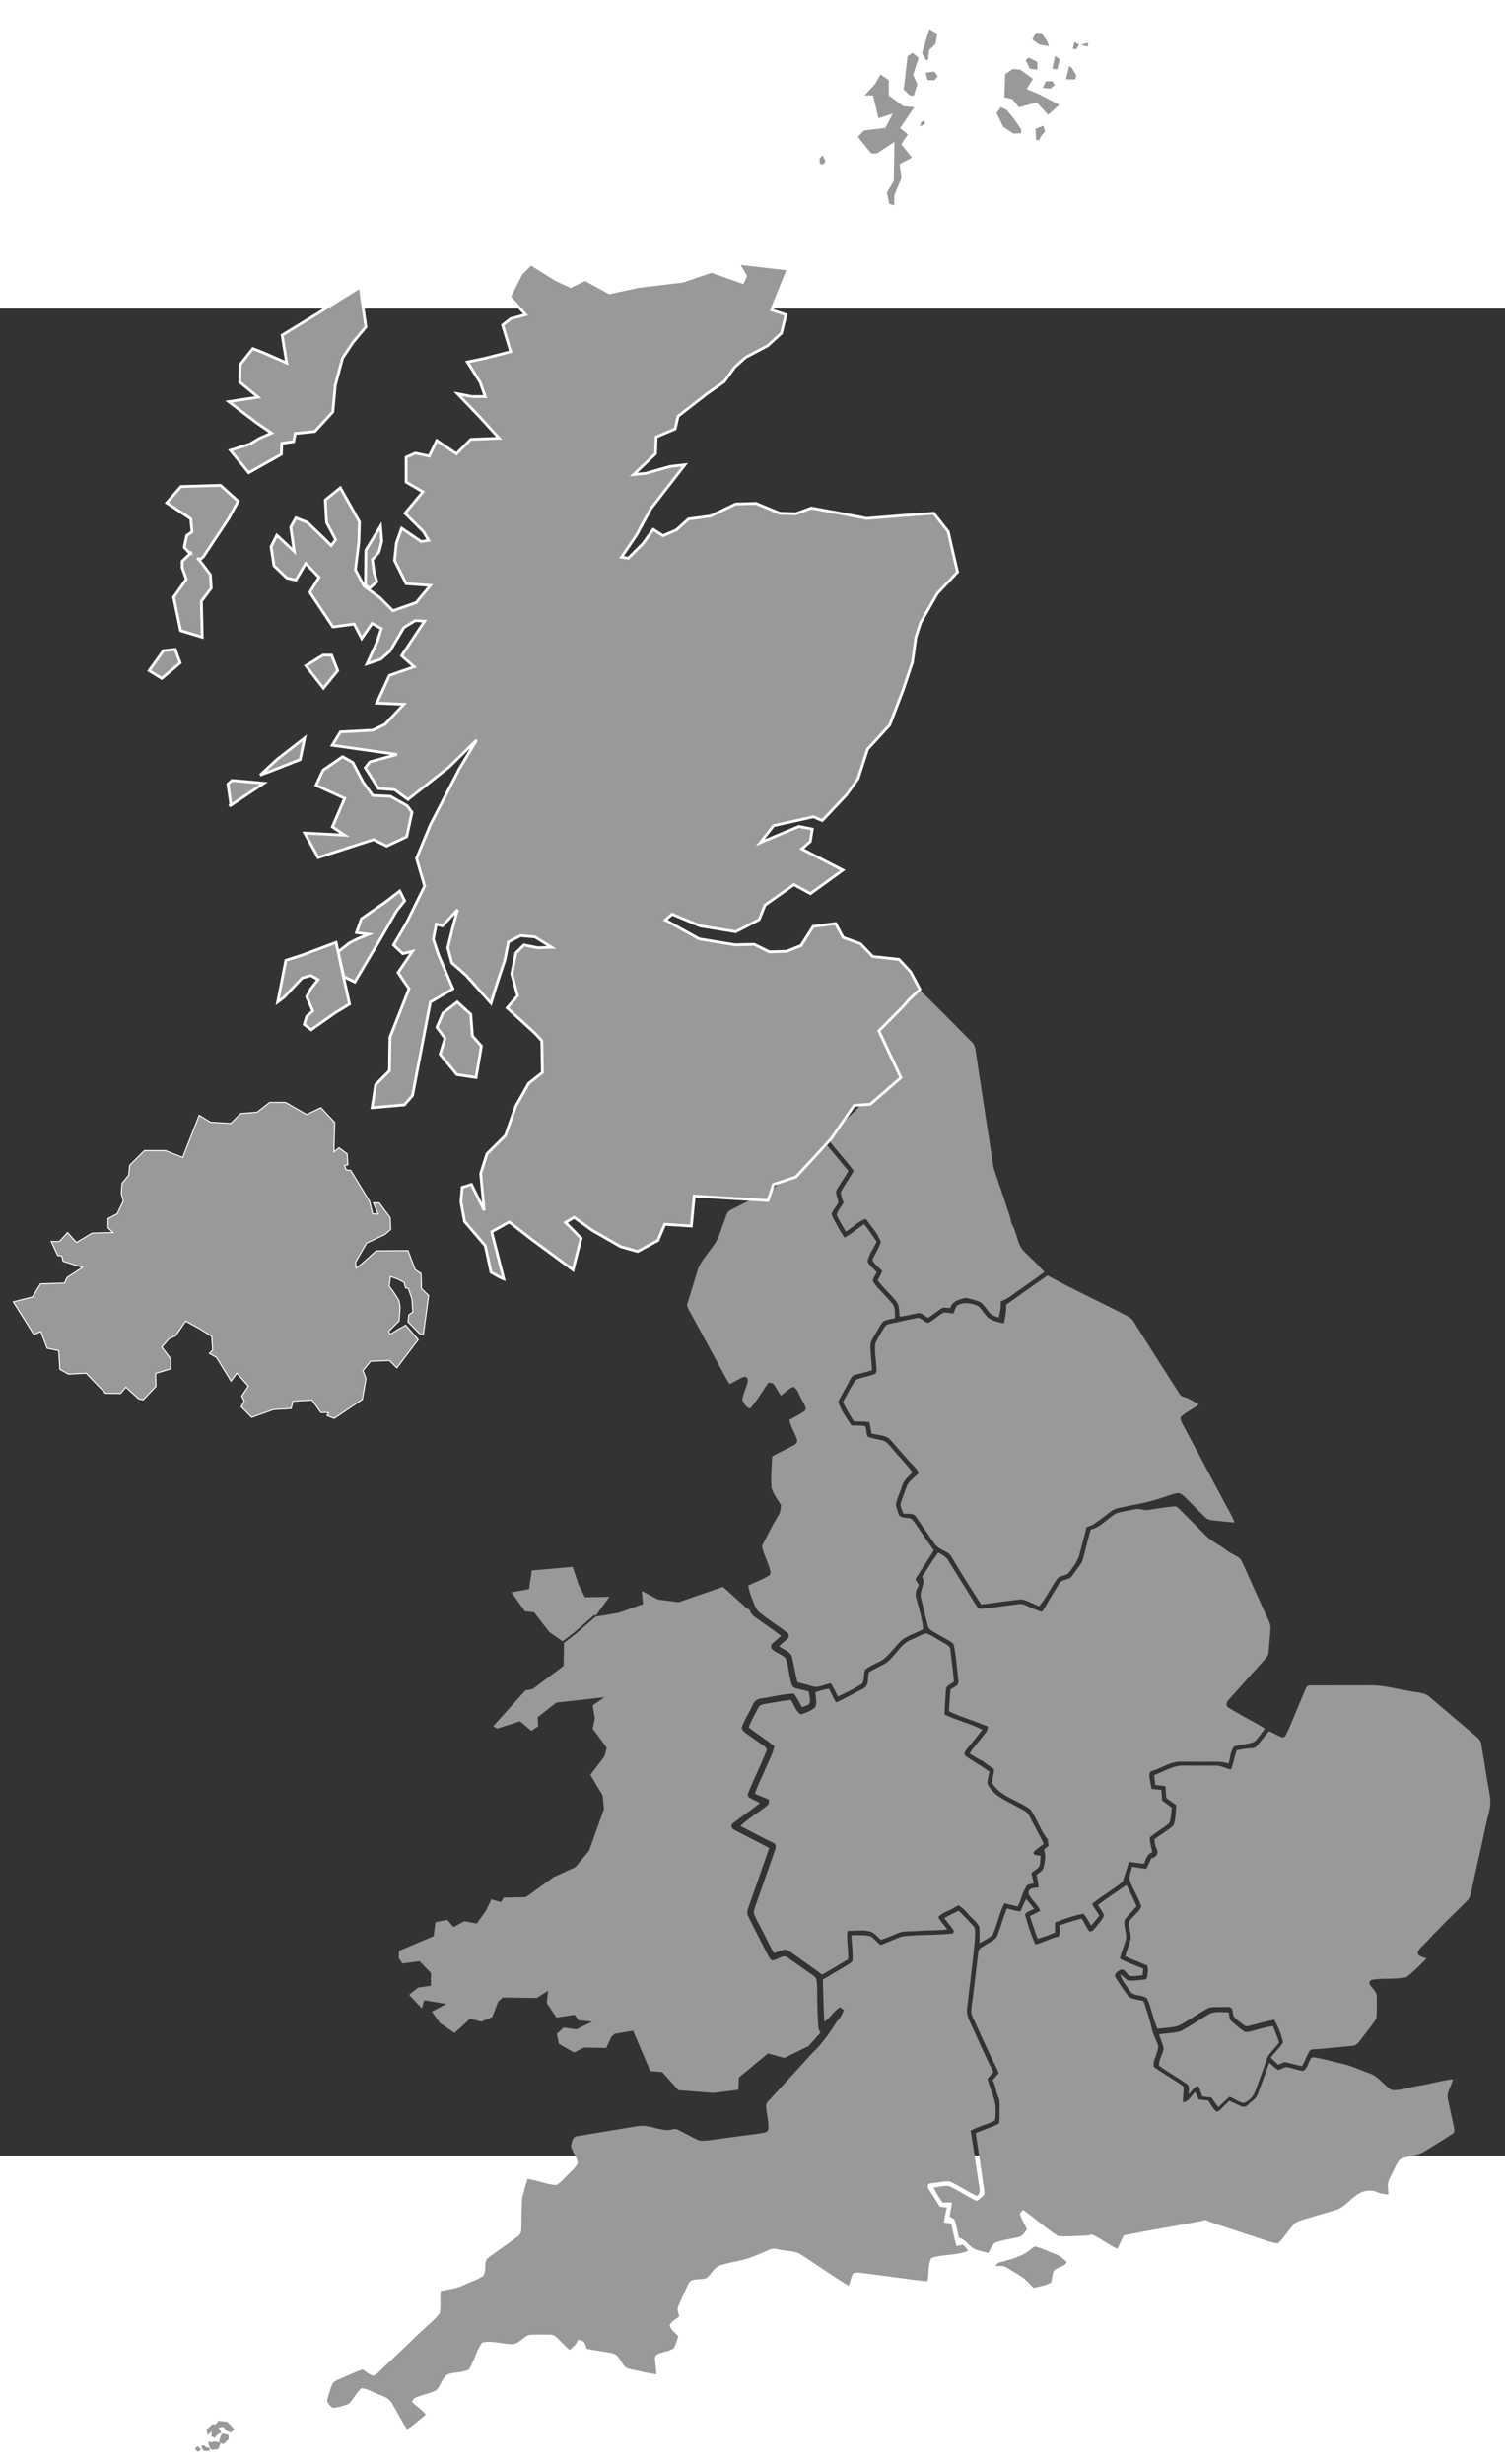 <?xml version="1.0" encoding="UTF-8" standalone="no"?>
<!-- Created with Inkscape (http://www.inkscape.org/) -->

<svg
   xmlns:dc="http://purl.org/dc/elements/1.1/"
   xmlns:cc="http://creativecommons.org/ns#"
   xmlns:rdf="http://www.w3.org/1999/02/22-rdf-syntax-ns#"
   xmlns:svg="http://www.w3.org/2000/svg"
   xmlns="http://www.w3.org/2000/svg"
   xmlns:sodipodi="http://sodipodi.sourceforge.net/DTD/sodipodi-0.dtd"
   xmlns:inkscape="http://www.inkscape.org/namespaces/inkscape"
   version="1.0"
   width="1450.92"
   height="2375"
   viewBox="0 0 903 1108"
   id="svg2"
   inkscape:version="0.48.0 r9654"
   sodipodi:docname="United_Kingdom_Map_-_Region.svg">
  <rect x="0" y="0" width="903" height="1108" fill="#333333" stroke="none"/>
  <sodipodi:namedview
     pagecolor="#ffffff"
     bordercolor="#666666"
     borderopacity="1"
     objecttolerance="10"
     gridtolerance="10"
     guidetolerance="10"
     inkscape:pageopacity="0"
     inkscape:pageshadow="2"
     inkscape:window-width="1440"
     inkscape:window-height="852"
     id="namedview120"
     showgrid="false"
     inkscape:zoom="0.29541683"
     inkscape:cx="249.88812"
     inkscape:cy="1084.5389"
     inkscape:window-x="0"
     inkscape:window-y="0"
     inkscape:window-maximized="1"
     inkscape:current-layer="svg2" />
  <defs
     id="defs4" />
  <g
     transform="matrix(0.9,0,0,0.9,85.657,56.709)"
     id="map"
     class="map"
     style="fill:#999999;fill-opacity:1">
    <g
       id="Wales"
       class="Wales"
       style="fill:#999999;fill-opacity:1">
      <path
         id=""
         transform="matrix(0.691,0,0,0.691,-95.156,-268.577)"
         d="m 552.469,1511.219 -39.438,3.5 -2.625,17.969 -17.094,3.062 13.156,18.406 8.75,0.875 14.906,19.281 12.719,8.719 11.156,-8.625 0.062,0 19.656,-17.094 0.938,1.125 13.312,-18.312 -23.656,0.438 -6.156,-12.281 -5.688,-17.062 z m 145.062,19.281 -42.969,14.875 -19.719,-2.625 -15.781,-8.312 1.344,12.688 -23.25,8.344 -22.625,3.844 -19.219,16.625 -0.031,0 0,0.062 -11.125,8.531 -0.438,22.219 -29.812,22.344 -7,1.312 -31.125,34.625 3.938,2.188 21.906,-7.031 10.969,9.219 6.562,-4.375 -0.438,-8.781 17.969,-14.031 46.469,-5.25 -11.406,7.906 2.188,12.688 -2.188,9.656 13.594,18.406 -2.188,8.312 -13.594,17.969 11.812,19.719 1.344,13.156 -14.469,40.313 -13.156,15.781 -21.031,9.625 -26.719,19.281 -21.5,0.438 -2.625,4.406 -9.188,-2.656 -5.25,10.969 -8.781,12.281 -12.281,-2.188 -10.062,5.688 -6.125,-7.031 -11.406,2.219 -1.75,13.563 -33.312,14.031 -0.438,7 3.5,5.281 16.656,-2.187 10.969,11.375 0,12.281 -12.281,1.75 -8.75,7 12.25,13.156 2.188,-7.875 21.5,3.5 -14.031,7.438 7.875,10.969 14.031,9.625 14.906,-13.594 10.938,2.656 10.531,-4.406 5.688,-14.875 4.375,-3.969 32.875,0.438 10.969,-7 -1.312,11.844 9.188,14 17.531,-2.625 3.938,5.281 13.156,1.312 -15.344,7.438 -12.25,-1.75 -6.594,6.125 2.188,9.656 14.469,8.312 9.656,-4.812 21.469,0.437 4.812,-10.531 3.062,-3.062 17.969,-3.062 16.656,39 11.406,0.875 15.75,17.531 33.75,2.625 24.094,-3.062 0.438,-11.844 28.062,-23.219 15.781,4.375 23.219,-11.375 11.719,-13.062 c -0.78,-1.192 -1.614,-2.375 -1.969,-3.75 -0.903,-10.09 -0.978,-20.198 -1.281,-30.313 -0.064,-5.754 0.322,-11.584 -0.844,-17.25 -0.234,-2.17 -2.457,-3.15 -3.938,-4.375 -7.905,-5.403 -15.562,-11.14 -23.469,-16.531 -5.246,-4.244 -10.391,3.484 -16,2.219 -1.234,-1.179 -2.149,-2.622 -2.938,-4.094 -6.395,-12.552 -12.941,-25.032 -19.125,-37.688 -2.035,-3.216 -0.687,-6.958 0.406,-10.219 6.575,-18.651 13.139,-37.289 19.625,-55.969 -10.96,-6.336 -22.57,-11.497 -33.656,-17.594 -1.092,-0.433 -1.978,-1.387 -2.406,-2.437 l -0.125,-0.063 0.062,-0.062 c -0.484,-1.319 -0.248,-2.8 1.125,-3.75 8.536,-6.701 17.59,-12.739 26.062,-19.531 -3.359,-2.116 -7.259,-3.214 -10.5,-5.5 -2.078,-1.606 -0.813,-4.173 -0.125,-6.125 5.531,-12.846 11.562,-25.493 16.844,-38.438 1.167,-2.289 -1.035,-4.036 -2.656,-5.219 -5.508,-3.952 -11.111,-7.782 -16.625,-11.719 -1.989,-1.457 -4.198,-3.126 -4.531,-5.75 2.534,-7.612 7.263,-14.225 10.438,-21.562 1.342,-3.474 4.304,-6.195 8.125,-6.5 10.554,-1.569 20.962,-4.318 31.656,-4.781 3.269,4.008 5.354,8.761 8.031,13.156 2.314,-0.863 4.686,-1.65 6.812,-2.938 1.664,-3.968 0.114,-8.304 -0.469,-12.344 -4.487,-1.135 -9.142,-1.729 -13.469,-3.406 -3.197,-1.201 -3.325,-5.148 -4.125,-7.938 -1.709,-6.863 -2.112,-14.076 -4.688,-20.688 -3.626,-3.811 -9.315,-5.047 -13.125,-8.719 -1.192,-1.486 -1.233,-4.101 0.406,-5.313 2.655,-2.66 5.738,-4.849 8.375,-7.531 -8.477,-6.525 -17.467,-12.319 -26.031,-18.719 -2.205,-1.577 -3.431,-3.888 -4.375,-6.344 l -2.812,-1.594 -22.781,-20.594 z"
         style="fill:#999999;fill-opacity:1;fill-rule:evenodd;stroke:none"
         inkscape:connector-curvature="0" />
    </g>
    <g
       id="London"
       class="London"
       style="fill:#999999;fill-opacity:1">
      <path
         style="fill:#999999;fill-opacity:1;fill-rule:nonzero;stroke:none"
         class="London"
         id="path4052"
         d="m 710.257,1074.119 c 4.101,-2.538 9.1,-1.516 13.657,-1.514 0.585,2.034 0.297,4.63 2.101,6.103 2.579,2.225 5.165,4.467 7.948,6.448 1.256,1.124 2.954,0.407 4.404,0.165 5.031,-1.22 9.953,-2.998 15.144,-3.472 1.432,3.565 2.888,7.127 4.084,10.788 -2.328,3.362 -5.467,6.086 -7.673,9.532 -2.453,7.695 -5.519,15.197 -8.205,22.822 -1.119,3.677 -4.181,6.582 -7.654,8.042 -3.461,-0.524 -6.278,-3.034 -9.553,-4.184 -2.596,2.201 -4.979,4.634 -7.445,6.976 -1.653,-2.072 -3.136,-4.267 -4.598,-6.463 -2.029,-0.255 -4.059,-0.431 -6.078,-0.669 -0.807,-2.294 -1.48,-4.65 -2.604,-6.804 -3.063,-0.175 -4.409,3.564 -6.521,5.322 -0.109,-2.308 1.149,-5.395 -1.284,-6.878 -5.986,-4.258 -12.475,-7.789 -18.396,-12.13 -0.426,-4.157 2.721,-7.812 2.967,-11.927 -0.72,-3.071 -2.124,-5.92 -3.037,-8.926 4.777,-1.018 9.794,-0.744 14.468,-2.211 6.296,-3.309 12.113,-7.47 18.276,-11.021 z"
         inkscape:connector-curvature="0" />
    </g>
    <g
       id="YorkshireAndTheHumber"
       class="YorkshireAndTheHumber"
       style="fill:#999999;fill-opacity:1">
      <path
         style="fill:#999999;fill-opacity:1;fill-rule:nonzero;stroke:none"
         d="M 1010.562 1230.156 C 997.182 1239.456 983.99 1249.011 970.656 1258.375 C 971.023 1264.447 969.631 1270.359 968.688 1276.312 C 962.414 1275.077 955.124 1273.88 951.062 1268.406 C 948.446 1265.514 946.643 1261.825 943.406 1259.562 C 937.111 1256.734 929.117 1255.379 923.094 1259.5 C 921.591 1261.77 920.834 1264.429 919.75 1266.906 C 916.607 1266.552 913.453 1265.663 910.281 1265.969 C 905.091 1268.722 901.012 1273.18 895.75 1275.812 C 891.533 1275.717 888.82 1270.046 884.281 1271.25 C 875.446 1272.952 866.682 1274.967 857.906 1276.938 C 853.864 1277.453 852.458 1281.689 850.531 1284.656 C 848.418 1288.661 845.511 1292.345 844.281 1296.75 C 843.688 1304.899 845.511 1313.013 845.594 1321.156 C 845.592 1322.904 845.26 1325.053 843.219 1325.5 C 837.506 1327.684 831.238 1328.223 825.688 1330.844 C 820.763 1337.452 817.454 1345.109 813.25 1352.188 C 816.288 1358.725 819.879 1365.027 823.969 1370.969 C 828.915 1371.074 833.853 1371.013 838.781 1371.594 C 839.5 1375.2 840.053 1378.856 840.781 1382.469 C 847.109 1384.477 855.124 1383.782 859.656 1389.406 C 867.728 1398.492 875.507 1407.859 883.969 1416.594 C 883.979 1416.583 883.99 1416.573 884 1416.562 L 886.375 1420.594 C 882.257 1425.201 876.411 1428.517 874.375 1434.625 C 872.69 1439.458 870.746 1444.205 869.219 1449.094 C 867.988 1452.822 870.318 1456.395 871.531 1459.812 C 875.688 1460.55 881.453 1458.723 883.875 1463.25 C 889.558 1471.332 895.155 1479.455 900.625 1487.688 C 903.848 1492.957 909.964 1495.121 915.062 1498.094 L 915.25 1498.219 L 918.031 1501.438 C 918.023 1501.441 918.009 1501.434 918 1501.438 C 926.866 1517.169 936.848 1532.28 946.562 1547.5 C 959.693 1546.153 972.693 1543.681 985.844 1542.625 C 991.74 1543.815 996.947 1547.225 1002.562 1549.312 C 1009.146 1541.297 1013.6 1531.89 1019.438 1523.375 C 1022.073 1518.786 1028.833 1520.602 1031.656 1516.312 C 1035.419 1511.075 1039.678 1505.878 1041.375 1499.531 C 1043.762 1490.652 1046.081 1481.761 1048.312 1472.844 L 1049.281 1472.5 L 1052.062 1471.531 L 1054.625 1470.562 L 1055.875 1469.5 C 1060.186 1466.58 1064.355 1463.478 1068.469 1460.281 C 1071.547 1457.961 1074.61 1455.231 1078.562 1454.594 C 1092.113 1451.532 1105.97 1449.685 1119.156 1445.156 C 1124.561 1443.564 1129.804 1441.313 1135.344 1440.188 C 1138.323 1439.529 1140.857 1441.769 1142.906 1443.625 C 1149.659 1450.176 1156.074 1457.09 1162.906 1463.562 C 1165.119 1465.784 1168.327 1466.204 1171.312 1466.5 C 1177.867 1467.14 1184.414 1468.04 1191 1468.406 C 1188.309 1460.929 1183.832 1454.3 1180.25 1447.25 C 1167.058 1422.331 1153.744 1397.481 1140.438 1372.625 C 1139.503 1370.638 1137.88 1367.72 1139.938 1365.906 C 1145.022 1361.594 1151.199 1358.808 1156.375 1354.594 C 1152.891 1352.411 1149.429 1350.068 1145.594 1348.562 L 1145.625 1348.469 L 1140.375 1346.781 L 1138.781 1345.594 C 1125.016 1324.211 1111.326 1302.772 1097.781 1281.25 C 1095.119 1277.251 1093.165 1272.398 1088.812 1269.906 C 1062.916 1256.288 1036.184 1244.31 1010.562 1230.156 z "
         transform="matrix(0.691,0,0,0.691,-95.156,-268.577)"
         id="path36" />
    </g>
    <g
       id="NorthEast"
       class="NorthEast"
       style="fill:#999999;fill-opacity:1;stroke:none;stroke-opacity:1">
      <path
         style="fill:#999999;fill-opacity:1;fill-rule:nonzero;stroke:none;stroke-width:1.446;stroke-opacity:1"
         d="M 884.031 951.656 C 878.431 955.807 873.5 960.733 868.125 965.156 C 860.682 972.038 852.625 978.266 845.438 985.406 C 845.193 987.794 846.587 989.956 847.438 992.094 C 852.039 1001.766 856.393 1011.534 860.969 1021.219 C 862.358 1024.806 865.175 1028.422 864.656 1032.375 C 861.22 1037.437 856.267 1041.207 851.938 1045.469 C 841.606 1055.755 830.635 1065.39 820.375 1075.75 C 812.975 1083.035 804.935 1089.654 797.906 1097.312 C 805.808 1108.437 815.538 1118.123 823.531 1129.188 C 819.859 1136.428 814.497 1142.728 811.094 1150.094 C 811.423 1153.536 812.805 1156.758 813.75 1160.062 C 811.682 1163.944 808.22 1167.334 807.188 1171.625 C 809.571 1177.302 812.944 1182.525 816.031 1187.844 C 822.681 1184.131 827.825 1177.843 835.25 1175.562 C 838.809 1180.155 842.129 1184.903 845.688 1189.5 C 845.696 1189.512 845.71 1189.52 845.719 1189.531 L 849.719 1197.312 L 849.688 1197.844 C 849.685 1197.853 849.69 1197.865 849.688 1197.875 C 847.997 1204.045 844.014 1209.389 841.625 1215.312 C 843.803 1219.586 848.075 1222.426 851.219 1226 C 849.834 1229.001 848.273 1231.942 846.75 1234.875 C 852.027 1242.013 858.781 1247.852 864.344 1254.75 C 868.006 1258.843 867.27 1264.697 868.031 1269.75 C 874.397 1269.427 880.472 1267.258 886.75 1266.406 C 890.054 1266.97 892.586 1269.561 895.5 1271.094 C 899.698 1268.191 903.687 1264.969 907.969 1262.188 C 910.577 1260.39 913.832 1261.665 916.75 1261.656 C 918.531 1254.936 925.756 1253.06 931.688 1251.75 C 936.688 1252.807 941.798 1253.92 946.375 1256.281 C 950.49 1259.495 952.671 1264.564 956.625 1267.969 C 958.753 1269.319 961.24 1269.91 963.594 1270.781 C 964.629 1265.689 966.135 1260.594 965.344 1255.344 C 969.112 1253.777 972.728 1251.863 976 1249.406 C 986.464 1241.76 997.277 1234.588 1007.625 1226.781 C 1003.119 1222.027 998.758 1217.122 993.875 1212.75 C 990.222 1209.086 985.888 1205.742 983.781 1200.875 C 980.828 1193.934 979.707 1186.259 975.688 1179.781 L 974.625 1174.25 C 974.63 1174.244 974.62 1174.225 974.625 1174.219 C 969.847 1159.908 965.115 1145.583 960.219 1131.312 L 960 1130.625 L 958.562 1126.188 L 958.531 1126.188 C 952.636 1088.469 946.845 1050.749 941.156 1013 C 940.726 1010.074 939.929 1007.036 937.594 1005.031 C 919.809 987.173 902.278 969.04 884.031 951.656 z "
         transform="matrix(0.691,0,0,0.691,-95.156,-268.577)"
         id="path20" />
    </g>
    <g
       id="NorthWest"
       class="NorthWest"
       style="fill:#999999;fill-opacity:1">
      <path
         style="fill:#999999;fill-opacity:1;fill-rule:nonzero;stroke:none"
         d="M 794.156 1100.688 C 776.649 1117.279 759.195 1133.917 741.688 1150.5 C 738.686 1152.298 734.781 1151.791 731.688 1153.562 C 722.85 1157.944 714.014 1162.319 705.219 1166.781 C 700.849 1168.687 700.395 1173.935 698.719 1177.812 C 695.361 1186.301 693.363 1195.606 687.25 1202.688 C 681.875 1210.641 674.715 1217.834 672.344 1227.406 C 669.356 1237.389 666.154 1247.324 663.188 1257.312 C 662.202 1259.631 663.875 1261.747 664.781 1263.781 C 674.373 1281.232 683.839 1298.768 693.375 1316.25 C 696.905 1322.482 699.904 1329.027 703.938 1334.969 C 708.75 1332.736 713.117 1329.586 718.125 1327.781 C 720.239 1328.039 721.379 1329.226 721.562 1331.344 C 720.511 1337.88 716.808 1343.759 716.156 1350.375 C 717.777 1353.399 720.119 1358.577 724 1358.219 C 730.599 1350.526 735.559 1341.58 741.531 1333.406 C 742.996 1333.636 744.444 1333.946 745.875 1334.375 C 748.886 1337.928 750.507 1342.439 753.5 1346.031 C 757.444 1343.015 761.052 1338.949 765.938 1337.562 L 769.312 1341.344 C 771.366 1346.242 774.124 1350.789 776.438 1355.562 C 777.242 1357.223 777.962 1359.806 776 1361 C 771.456 1364.257 766.334 1366.602 761.562 1369.5 C 762.825 1376.14 766.839 1381.803 768.844 1388.188 C 769.967 1390.957 767.362 1393.121 765.188 1394.25 C 758.481 1397.789 751.576 1400.983 744.938 1404.656 C 744.405 1414.547 743.748 1424.472 744.188 1434.375 C 745.719 1440.796 750.181 1445.972 753.375 1451.656 L 753.438 1452.562 L 753 1456 L 752.312 1458.781 L 751.969 1459.812 C 751.972 1459.823 751.966 1459.834 751.969 1459.844 C 745.767 1469.987 740.348 1480.608 735.094 1491.25 C 736.813 1500.084 741.898 1507.998 743.469 1516.875 C 743.297 1517.423 742.953 1518.514 742.781 1519.062 C 736.26 1523.315 728.78 1525.862 721.812 1529.281 C 723.16 1536.707 726.178 1543.676 729.031 1550.625 L 729.031 1550.656 L 731.906 1554.562 L 732.062 1554.562 C 732.068 1554.557 732.088 1554.568 732.094 1554.562 C 740.657 1561.998 750.628 1567.622 759.406 1574.781 C 761.423 1575.891 761.584 1578.84 759.875 1580.312 C 757.303 1583.022 754.259 1585.209 751.5 1587.719 C 755.863 1591.454 763.345 1592.824 764.375 1599.344 C 765.993 1607.082 767.403 1614.865 769.375 1622.531 C 773.7 1623.741 778.125 1624.639 782.406 1626.031 C 788.798 1628.863 795.197 1624.508 801.531 1623.531 C 804.143 1627.607 806.306 1631.925 808.219 1636.375 C 816.218 1632.675 824.204 1628.729 831.656 1624.031 C 834.222 1620.127 832.743 1614.676 834.75 1610.438 C 840.289 1605.722 847.684 1603.878 853.469 1599.5 C 859.582 1593.999 864.442 1587.259 870.312 1581.531 C 876.629 1577.358 883.868 1574.81 890.656 1571.5 C 889.614 1560.62 886.208 1550.113 883.438 1539.562 L 883.438 1536.219 L 884.156 1533.156 C 885.131 1531.839 885.696 1530.216 886.469 1528.781 C 885.331 1526.928 884.189 1525.108 883.094 1523.25 C 888.807 1513.816 895.205 1504.81 900.812 1495.312 C 894.763 1486.64 888.861 1477.9 882.875 1469.188 C 881.219 1467 879.517 1464.028 876.375 1464.125 C 875.893 1464.032 875.454 1464.02 875.031 1464.031 L 874.281 1463.969 L 872.562 1463.781 L 870.906 1463.438 L 869.188 1462.875 L 868.25 1462.281 L 867.438 1461.438 L 866.906 1460.188 L 866.5 1458.938 L 866.469 1458.906 C 865.735 1456.337 864.583 1453.749 864.281 1451.188 C 865.445 1444.778 868.611 1438.93 870.5 1432.719 C 871.993 1427.315 876.734 1423.974 880.312 1420 C 874.354 1411.956 867.209 1404.87 860.812 1397.188 C 858.646 1394.733 856.643 1392.03 853.906 1390.188 C 848.688 1387.912 842.77 1387.976 837.5 1385.875 C 835.233 1383.033 836.478 1378.609 834.594 1375.438 C 830.228 1374.716 825.804 1375.003 821.406 1374.844 C 816.735 1367.605 811.378 1360.337 808.75 1352.125 C 811.741 1345.057 816.274 1338.766 819.469 1331.781 L 820.594 1329.875 L 822.25 1327.438 L 823.531 1326.312 C 829.481 1324.85 835.453 1323.412 841.312 1321.625 C 840.991 1313.279 839.699 1304.978 839.781 1296.625 C 840.581 1292.054 843.722 1288.357 845.812 1284.312 C 848.037 1280.882 849.49 1276.744 852.75 1274.125 C 856.144 1272.613 859.888 1272.14 863.5 1271.375 C 863.199 1267.082 863.906 1262.387 861.719 1258.5 C 855.857 1250.51 847.707 1244.386 842.281 1236.062 C 841.561 1232.859 844.737 1229.979 845.844 1227.031 C 842.928 1223.575 838.853 1220.888 836.938 1216.75 C 838.229 1209.802 842.899 1203.986 845.75 1197.594 C 841.797 1191.917 838.077 1186.068 833.719 1180.688 C 827.164 1184.688 821.591 1190.184 814.688 1193.625 C 810.886 1188.216 807.921 1182.278 804.688 1176.531 C 803.745 1174.609 802.491 1172.72 802.375 1170.531 C 803.894 1166.6 807.043 1163.585 808.75 1159.75 C 808.732 1155.453 805.028 1151.037 807.594 1146.938 C 811.029 1140.987 815.102 1135.414 818.5 1129.438 C 810.426 1119.819 802.767 1109.833 794.156 1100.688 z "
         transform="matrix(0.691,0,0,0.691,-95.156,-268.577)"
         id="path24" />
    </g>
    <g
       id="SouthWest"
       class="SouthWest"
       style="fill:#999999;fill-opacity:1">
      <path
         style="fill:#999999;fill-opacity:1;fill-rule:evenodd;stroke:none"
         d="M 924.969 1842.938 C 920.211 1845.115 915.453 1847.326 910.969 1850.031 C 913.94 1854.156 917.476 1857.858 920.219 1862.156 C 920.002 1862.816 919.591 1864.153 919.375 1864.812 C 903.4 1866.686 887.132 1865.723 871.125 1867.562 C 863.602 1869.69 856.709 1873.589 849.25 1875.938 C 846.143 1873.197 843.475 1869.914 840.031 1867.594 C 833.969 1865.929 827.61 1866.554 821.406 1866.531 C 821.53 1874.822 823.108 1883.109 822.406 1891.406 C 820.824 1893.468 818.425 1894.645 816.281 1896.031 C 808.725 1900.405 801.184 1904.806 793.781 1909.438 C 794.397 1922.966 794.367 1936.547 795.281 1950.062 C 801.107 1946.2 804.376 1939.584 810.438 1936 C 811.3 1936.619 813.044 1937.85 813.906 1938.469 C 812.662 1944.827 807.299 1949.106 804.219 1954.562 C 799.714 1962.046 794.21 1968.797 788.531 1975.406 L 787.719 1976 L 781.562 1982.438 L 778.906 1985.406 L 777.562 1986.844 L 777.562 1986.938 C 765.587 1999.947 753.631 2012.994 741.719 2026.062 C 740.544 2027.458 738.876 2028.857 739.125 2030.906 C 739.228 2038.533 741.9 2046.004 741.281 2053.656 C 740.527 2056.753 736.837 2057.044 734.25 2057.531 C 717.591 2059.676 700.958 2062.04 684.312 2064.281 C 680.391 2064.645 676.172 2065.41 672.469 2063.656 C 666.094 2060.639 660.046 2056.944 653.625 2054.031 C 651.562 2052.757 649.194 2053.815 647.031 2054.125 C 642.095 2055.291 637.217 2053.418 632.375 2052.625 L 628.812 2051.562 L 625.812 2051.031 L 625.781 2051.062 C 619.785 2049.354 613.552 2051.007 607.562 2051.906 C 590.743 2054.839 573.839 2057.324 557.031 2060.312 C 552.494 2060.571 551.647 2065.949 550.875 2069.5 C 551.759 2075.414 556.519 2079.991 557.438 2085.938 C 555.579 2091.048 550.788 2094.251 547.25 2098.156 C 543.706 2101.301 540.94 2105.675 536.438 2107.5 C 527.044 2106.903 518.276 2102.798 508.969 2101.594 C 507.42 2106.055 506.156 2110.593 505.156 2115.219 L 505 2115.344 L 503.688 2120.156 L 503.688 2120.188 C 503.122 2129.857 503.068 2139.56 503 2149.25 C 503.05 2151.932 502.374 2154.836 500.094 2156.531 C 490.157 2164.259 479.493 2171.06 469.625 2178.875 C 466.622 2183.742 469.997 2191.246 465.594 2195.562 C 459.754 2199.17 453.087 2201.198 446.906 2204.156 C 440.084 2207.438 432.524 2208.235 425.188 2209.688 C 424.196 2216.794 425.682 2224.148 424.188 2231.156 C 417.793 2239.336 409.267 2245.531 401.938 2252.844 C 389.692 2265.088 376.8 2276.658 364.438 2288.781 C 363.171 2289.914 361.698 2290.86 360.062 2291.406 C 356.158 2290.324 353.115 2287.431 349.781 2285.281 C 342.198 2287.963 334.968 2291.542 327.531 2294.594 C 324.885 2295.871 321.579 2296.908 320.406 2299.906 C 318.678 2304.337 317.217 2308.921 316 2313.531 C 314.641 2317.332 318.332 2320.217 320.844 2322.438 C 326.128 2322.154 331.399 2320.603 336.25 2318.531 C 341.325 2314.348 343.429 2307.474 348.719 2303.531 C 353.45 2303.645 357.568 2306.384 361.906 2307.969 C 367.549 2310.677 374.75 2311.929 378.062 2317.844 C 383.019 2326.258 387.471 2334.979 392.688 2343.25 C 399.098 2338.958 404.824 2333.746 410.781 2328.875 C 406.956 2324.073 401.555 2320.941 397.344 2316.531 C 397.845 2315.756 398.843 2314.181 399.344 2313.406 C 405.865 2309.861 413.493 2308.98 420.188 2305.812 C 425.477 2301.77 425.975 2293.669 431.781 2290.094 C 438.428 2287.653 446.079 2288.677 452.406 2285.344 C 457.514 2277.147 459.468 2267.208 465.125 2259.375 C 474.122 2257.252 483.537 2260.663 492.688 2260.844 C 500.223 2262.025 504.18 2253.608 510.875 2251.969 C 515.976 2251.472 521.1 2251.829 526.219 2251.719 C 529.568 2251.838 533.451 2251.233 536.156 2253.719 C 540.816 2257.821 544.92 2262.513 549.594 2266.625 C 551.173 2265.212 552.774 2263.81 554.125 2262.188 L 555.156 2261.531 L 557.719 2256.844 L 559.406 2256.812 C 560.786 2257.417 562.146 2258.044 563.438 2258.844 C 564.677 2260.878 565.231 2263.231 566.062 2265.469 C 574.208 2267.07 582.482 2268.104 590.625 2269.719 C 599.093 2271.233 599.124 2283.602 607.656 2284.938 C 616.13 2286.837 624.59 2288.804 633.188 2290.094 C 633.093 2285.168 632.326 2280.318 631.875 2275.438 C 631.674 2273.736 632.308 2271.702 633.906 2270.906 C 638.938 2268.254 645.012 2268.155 649.844 2265.094 C 651.985 2261.515 653.023 2257.4 654.375 2253.5 C 651.599 2250.097 647.552 2247.389 646.062 2243.156 C 647.254 2238.848 652.245 2237.088 655.281 2234.156 C 654.643 2231.018 652.827 2227.712 654.312 2224.562 C 656.681 2218.55 659.787 2212.857 662.219 2206.875 C 663.466 2204.279 664.346 2201.151 666.906 2199.531 C 671.505 2197.704 676.649 2198.754 681.344 2197.375 C 686.517 2193.526 689.063 2186.254 695.719 2184.531 C 701.855 2182.72 708.202 2181.644 714.406 2180.094 C 724.494 2178.113 733.665 2173.349 743.125 2169.531 C 743.124 2169.521 743.126 2169.51 743.125 2169.5 L 743.562 2169.375 L 746.188 2168.969 L 748.938 2169.031 L 749.562 2169.156 C 749.587 2169.173 749.6 2169.203 749.625 2169.219 C 756.853 2171.486 764.998 2170.207 771.781 2173.969 C 787.574 2184.004 802.743 2195.027 818.812 2204.625 C 820.11 2200.769 821.005 2196.747 822.812 2193.094 C 824.914 2191.564 827.605 2191.938 830.031 2192.125 C 851.644 2194.567 873.144 2198.158 894.781 2200.312 C 896.507 2192.931 894.894 2184.639 898.531 2177.844 C 909.943 2173.921 922.77 2175.739 933.969 2170.906 C 932.509 2168.851 931.167 2166.624 929.062 2165.188 C 926.936 2165.392 924.868 2165.951 922.781 2166.344 C 920.652 2159.223 919.417 2151.874 917.719 2144.656 C 915.375 2144.328 913.044 2144.013 910.719 2143.688 C 911.152 2138.784 912.337 2134.009 913.5 2129.25 C 911.2 2128.955 908.905 2128.632 906.625 2128.312 C 903.016 2122.689 899.656 2116.918 895.844 2111.438 C 895.836 2111.442 895.82 2111.433 895.812 2111.438 L 895.344 2110.156 L 895.094 2108.469 L 895.344 2107.188 L 896.094 2106.375 L 896.281 2106.25 L 896.312 2106.25 C 899.425 2105.34 902.908 2105.452 906.062 2104.812 C 910.016 2104.46 914.337 2102.732 918.094 2104.844 C 926.31 2108.996 934.035 2114.064 942.344 2118.062 C 946.929 2115.133 944.697 2109.745 944.156 2105.438 C 941.681 2088.595 939.159 2071.776 936.469 2054.969 C 943.873 2051.056 952.154 2049.191 959.594 2045.375 C 960.858 2042.375 960.406 2038.998 960.531 2035.844 C 961.015 2024.95 955.134 2015.332 952.719 2005 C 954.578 2002.82 956.501 2000.664 958.406 1998.531 C 949.729 1981.867 942.551 1964.505 934.594 1947.5 L 933.562 1944.625 L 933 1941.594 L 932.781 1939.125 C 935.333 1915.998 938.581 1892.925 940.625 1869.75 C 940.36 1865.428 942.038 1860.028 938.312 1856.781 C 933.91 1852.12 929.531 1847.435 924.969 1842.938 z M 211 2334.875 L 207.688 2338.469 L 208.438 2339.156 L 205.438 2337.875 L 199.125 2343.281 L 200.312 2348.688 L 204.094 2344.938 L 203.938 2350.062 L 207.25 2351.25 L 209.344 2348.406 L 213.719 2346.281 L 210.031 2340.625 L 211.156 2341.625 L 215.062 2340.594 L 219.406 2345.094 L 222.719 2346.156 L 226.031 2343 L 219.281 2335.906 L 211 2334.875 z M 214.312 2347.062 L 211.438 2353.5 L 212.062 2356.031 L 211.75 2355.625 L 206.781 2354.719 L 204.219 2355.625 L 201.375 2354.875 L 201.062 2357.438 L 203.625 2362.844 L 210.531 2362.25 L 212.656 2356.812 L 212.094 2356.062 L 215.5 2357.438 L 220.625 2352.625 L 220.469 2348.562 L 214.312 2347.062 z M 196.406 2358.312 L 194 2359.844 L 196.562 2363.906 L 201.969 2363.906 L 202.438 2361.188 L 199.281 2360.594 L 196.406 2358.312 z M 190.406 2359.219 L 188.125 2361.781 L 189.938 2364.344 L 191.281 2364.656 L 194 2362.531 L 190.406 2359.219 z "
         transform="matrix(0.691,0,0,0.691,-95.156,-268.577)"
         id="path2662" />
    </g>
    <g
       id="WestMidlands"
       class="WestMidlands"
       style="fill:#999999;fill-opacity:1">
      <path
         style="fill:#999999;fill-opacity:1;fill-rule:nonzero;stroke:none"
         d="M 893.188 1575.312 C 888.62 1576.811 884.449 1579.295 880 1581.094 C 868.214 1585.264 863.683 1598.5 853.469 1604.844 C 848.425 1607.557 843.213 1609.978 838.25 1612.844 C 837.769 1616.064 837.265 1619.296 837.188 1622.562 L 836.656 1624.219 L 835.5 1626.5 L 833.438 1628.438 L 832.5 1628.938 L 832 1629.188 C 823.431 1633.25 815.375 1638.334 806.625 1642.031 C 804.048 1637.781 801.927 1633.311 799.844 1628.812 C 795.392 1629.478 791.021 1630.632 786.781 1632.125 C 786.768 1636.898 788.448 1642.068 786.562 1646.594 C 782.631 1650.116 777.415 1652.223 772.344 1653.531 C 767.628 1650.162 766.049 1644.156 762.875 1639.531 C 755.083 1640.504 747.369 1641.919 739.625 1643.188 C 736.618 1643.783 732.769 1644.088 731.438 1647.375 C 728.31 1653.541 724.675 1659.505 722.312 1666.031 C 730.26 1672.541 739.183 1677.734 747.031 1684.375 C 745.442 1691.949 741.472 1698.681 738.562 1705.781 C 735.205 1713.866 731.078 1721.643 728.312 1729.969 C 732.822 1732.065 737.492 1733.699 742 1735.812 C 741.525 1737.563 742.068 1739.971 740.438 1741.219 C 731.944 1748.14 722.247 1753.571 714.344 1761.219 C 725.267 1766.997 736.209 1772.757 747.375 1778.062 L 747.75 1778.688 L 748.406 1780.781 L 748.188 1782.906 L 747.25 1785.312 L 747.25 1785.562 C 747.166 1785.787 747.099 1786.014 747.031 1786.25 C 741.299 1802.813 735.509 1819.363 729.625 1835.875 C 728.644 1838.882 727.328 1841.847 727.219 1845.062 C 728.65 1849.726 731.321 1853.903 733.5 1858.25 C 738.074 1866.705 741.917 1875.555 746.75 1883.875 C 750.462 1882.667 754.018 1880.789 757.938 1880.344 C 761.197 1881.311 763.849 1883.579 766.625 1885.469 C 775.369 1891.939 784.425 1897.996 793.125 1904.531 C 801.593 1899.822 809.879 1894.786 818.156 1889.75 C 818.715 1880.621 816.673 1871.546 817.469 1862.438 C 822.916 1862.014 828.383 1862.112 833.844 1861.906 L 835.062 1862.156 L 837.938 1862.594 L 840.969 1863.5 L 842.688 1864.406 C 845.169 1866.452 847.49 1868.738 849.781 1871 C 855.428 1869.295 860.745 1866.727 866.219 1864.562 C 871.908 1862.078 878.237 1863.084 884.25 1862.5 C 894.11 1861.65 904.037 1862.104 913.875 1860.938 C 911.008 1856.964 907.454 1853.462 905.188 1849.094 C 908.966 1844.49 915.353 1843.205 920.281 1840.094 C 920.269 1840.086 920.262 1840.071 920.25 1840.062 L 924.781 1837.594 L 924.875 1837.625 C 928.208 1839.958 931.278 1842.605 933.875 1845.875 C 937.349 1850.171 942.282 1853.384 944.75 1858.438 C 945.395 1863.657 944.863 1868.934 944.969 1874.188 C 949.294 1871.653 954.083 1869.629 957.656 1866.031 C 962.399 1856.316 963.859 1845.195 969.094 1835.688 C 973.346 1836.637 977.544 1837.859 981.781 1838.906 C 985.136 1832.79 986.157 1825.685 989.938 1819.781 C 991.205 1816.92 994.815 1817.319 997.344 1816.406 C 996.493 1813.107 995.702 1809.762 995.031 1806.438 C 997.519 1804.389 1000.541 1802.901 1002.531 1800.312 C 1003.735 1796.976 1003.657 1793.359 1003.938 1789.875 C 1001.501 1789.056 996.269 1790.19 997.312 1786.156 C 1000.14 1783.096 1003.858 1781.06 1006.969 1778.312 C 1002.569 1769.329 997.668 1760.595 993.188 1751.656 C 991.141 1746.797 985.676 1745.306 981.562 1742.75 C 970.893 1736.747 957.949 1732.028 952.5 1720.156 C 952.659 1716.287 953.839 1712.544 954.625 1708.781 C 952.522 1707.296 950.394 1705.833 948.25 1704.438 C 948.246 1704.446 948.254 1704.46 948.25 1704.469 L 947.25 1703.625 L 944.188 1701.938 L 943.562 1701.562 C 943.544 1701.549 943.519 1701.544 943.5 1701.531 L 943.312 1701.406 C 939.125 1698.515 934.568 1696.142 930.688 1692.844 C 929.842 1690.163 932.103 1688.019 933.5 1686.031 C 938.335 1680.213 943.137 1674.35 947.656 1668.281 C 936.029 1662.289 923.099 1659.362 911.312 1653.719 C 911.328 1645.872 912.229 1638.051 912.531 1630.219 C 912.415 1625.77 917.366 1624.376 920.312 1622.188 C 919.627 1612.1 917.975 1602.121 917.031 1592.062 C 917.101 1586.974 911.581 1585.517 908.125 1583.156 C 903.123 1580.594 898.616 1576.891 893.188 1575.312 z "
         transform="matrix(0.691,0,0,0.691,-95.156,-268.577)"
         id="path80" />
    </g>
    <g
       id="SouthEast"
       class="SouthEast"
       style="fill:#999999;fill-opacity:1">
      <path
         style="fill:#999999;fill-opacity:1;fill-rule:nonzero;stroke:none"
         d="M 1086.781 1818.094 C 1077.516 1824.42 1068.2 1830.681 1059.219 1837.406 C 1061.138 1840.826 1064.41 1843.82 1064.969 1847.812 C 1063.328 1851.97 1059.937 1855.134 1057.312 1858.688 C 1055.531 1860.519 1053.687 1863.934 1050.656 1862.531 C 1047.969 1858.673 1046.046 1854.385 1043.625 1850.375 C 1036.387 1852.418 1029.117 1854.453 1022.062 1857.062 C 1022.198 1858.903 1022.355 1860.761 1022.531 1862.625 C 1022.552 1862.628 1022.573 1862.622 1022.594 1862.625 L 1022.344 1865.094 L 1021.375 1867.656 L 1021.219 1867.781 C 1013.543 1869.35 1006.556 1873.737 998.844 1875.375 C 994.7 1866.105 991.534 1856.344 988.938 1846.562 C 990.6 1843.348 994.73 1842.864 997.625 1841.156 C 995.261 1837.795 992.638 1834.621 989.844 1831.625 C 988.008 1835.563 986.289 1839.58 984.469 1843.531 C 980.013 1843.145 975.697 1841.924 971.438 1840.656 C 968.077 1848.838 965.736 1857.4 962.656 1865.688 C 961.153 1871.241 954.979 1872.895 950.75 1875.875 C 948.19 1877.773 944.043 1878.968 943.844 1882.719 C 941.613 1899.823 939.911 1917 937.562 1934.094 C 937.28 1937.554 936.366 1941.285 938.031 1944.562 C 942.896 1955.135 947.53 1965.843 952.562 1976.344 L 952.594 1976.344 L 952.688 1976.625 L 955.594 1982.75 L 955.625 1982.781 C 958.046 1988.483 961.437 1993.731 963.531 1999.594 C 961.552 2001.84 959.528 2004.047 957.562 2006.312 C 960.906 2011.87 960.752 2018.676 963.844 2024.312 L 964.125 2026.125 L 964.469 2029.375 L 964.375 2031.688 L 964.406 2031.781 C 964.063 2037.253 964.856 2042.812 963.719 2048.188 C 956.581 2051.967 948.7 2054.119 941.344 2057.438 C 943.561 2073.238 946.223 2088.972 948.406 2104.781 C 948.853 2108.672 950.023 2112.549 949.625 2116.5 C 947.873 2119.334 944.798 2120.914 942.188 2122.844 C 933.086 2118.623 924.85 2112.807 915.781 2108.562 C 910.759 2107.654 905.692 2109.547 900.688 2110 C 903.156 2114.994 906.221 2119.648 909.219 2124.344 C 912.252 2124.318 915.298 2124.258 918.344 2124.344 C 917.904 2128.808 917.019 2133.228 916.094 2137.625 C 917.718 2138.694 919.508 2139.55 920.906 2140.969 C 922.923 2146.563 923.718 2152.524 925.219 2158.281 C 931.902 2159.873 934.878 2166.992 941.062 2169.5 C 945.047 2171.142 949.338 2171.894 953.531 2172.844 C 955.603 2169.595 956.792 2165.439 960.031 2163.156 C 967.636 2160.007 976.02 2159.582 983.875 2157.25 C 987.059 2156.033 988.784 2152.828 990.781 2150.281 C 988.876 2145.024 985.207 2140.515 983.906 2135.062 C 984.832 2133.775 985.834 2132.562 986.938 2131.438 C 998.605 2139.399 1009.02 2149.228 1020.906 2156.812 C 1029.948 2157.239 1039.117 2156.632 1048.188 2156.156 C 1048.191 2156.137 1048.184 2156.113 1048.188 2156.094 L 1049.281 2156.188 L 1050.656 2156.031 L 1052.781 2155.094 L 1053.219 2155.188 C 1062.083 2158.742 1069.385 2165.186 1078.125 2168.969 C 1080.162 2164.63 1081.992 2160.178 1084.281 2155.969 C 1108.746 2151.11 1133.35 2147.124 1157.844 2142.406 L 1158.406 2142.375 L 1159.969 2142 L 1162.438 2141.156 L 1162.781 2141.156 C 1176.136 2146.606 1190.153 2150.351 1203.75 2155.188 C 1213.495 2157.921 1222.889 2162.379 1232.906 2163.844 C 1238.83 2158.249 1243.005 2151.137 1248.5 2145.156 C 1250.818 2142.723 1254.238 2141.92 1257.312 2140.875 C 1267.581 2137.882 1277.805 2134.789 1288.062 2131.75 C 1299.795 2128.493 1305.83 2115.087 1318.094 2113.156 L 1319.25 2113.125 L 1321.094 2112.781 L 1323.125 2112.844 L 1325.625 2113.219 L 1326.406 2113.438 L 1326.438 2113.469 C 1330.442 2115.456 1335.03 2116.309 1339.469 2116.594 C 1339.44 2111.755 1337.881 2106.588 1340.25 2102.062 C 1342.404 2097.381 1344.824 2092.807 1347.094 2088.188 C 1348.436 2085.715 1349.781 2082.784 1352.656 2081.812 C 1359.708 2079.209 1367.682 2079.166 1374.188 2075.094 C 1383.254 2069.603 1392.199 2063.948 1401.156 2058.281 C 1403.952 2057.09 1403.012 2053.711 1402.688 2051.406 C 1400.833 2042.537 1398.713 2033.747 1396.906 2024.875 C 1395.328 2017.916 1400.36 2011.872 1401.844 2005.344 C 1390.629 2006.696 1379.771 2009.996 1368.625 2011.75 C 1359.997 2013.038 1351.499 2016.519 1342.719 2015.875 C 1334.939 2011.28 1330.009 2002.564 1321.125 1999.75 C 1311.935 1996.509 1303.113 1992.167 1293.531 1990.156 C 1285.77 1988.486 1278.144 1986.241 1270.375 1984.656 C 1268.454 1984.583 1265.498 1983.424 1264.5 1985.781 C 1262.058 1989.579 1261.431 1994.759 1257.469 1997.406 C 1251.806 1996.96 1246.532 1994.467 1240.938 1993.688 C 1238.207 1994.098 1235.938 1995.984 1233.219 1996.469 C 1229.822 1994.844 1227.382 1991.864 1224.594 1989.438 C 1220.651 1999.872 1217.044 2010.414 1213 2020.812 C 1211.2 2025.172 1206.372 2027.107 1203.625 2030.688 L 1202.156 2031.438 L 1200.719 2031.969 L 1199.125 2032.031 L 1196.719 2031.281 L 1194.688 2030.219 L 1194.062 2030.062 C 1191.469 2028.537 1188.541 2027.479 1185.844 2026.25 C 1183.323 2028.755 1180.865 2031.337 1178.312 2033.812 C 1176.759 2035.092 1175.177 2037.512 1172.906 2036.156 C 1169.912 2033.233 1167.999 2029.426 1165.688 2026 C 1162.57 2025.597 1159.452 2025.277 1156.344 2024.938 C 1155.248 2022.511 1154.235 2020.08 1153.188 2017.656 C 1149.325 2021.091 1147.059 2027.133 1141.344 2027.688 C 1141.191 2023.101 1141.84 2018.589 1142.031 2014.031 C 1142.225 2012.197 1140.214 2011.354 1139.062 2010.406 C 1131.564 2005.597 1124.121 2000.708 1116.625 1995.906 L 1116.125 1995.438 L 1114.531 1994.562 L 1113.188 1993.469 L 1112.844 1991.969 L 1113.156 1988.656 L 1113.781 1986.438 C 1113.934 1986.064 1114.066 1985.686 1114.219 1985.312 C 1114.209 1985.31 1114.197 1985.315 1114.188 1985.312 L 1114.5 1984.625 L 1115.594 1981.688 L 1115.594 1981.531 C 1116.295 1979.077 1117.193 1976.661 1117.469 1974.125 C 1116.159 1968.515 1112.992 1963.582 1111.531 1958.031 C 1109.544 1948.541 1106.383 1939.334 1103.312 1930.156 C 1098.652 1928.706 1093.351 1928.582 1089.156 1926.094 C 1084.651 1920.152 1080.409 1913.968 1076.5 1907.625 C 1073.893 1903.982 1078.435 1901.046 1081.375 1899.812 C 1086.093 1898.49 1087.033 1906.111 1091.594 1905.969 C 1095.19 1906.133 1098.776 1905.535 1102.344 1905.094 C 1102.595 1902.98 1102.837 1900.879 1103.062 1898.781 C 1095.489 1895.638 1087.686 1893.015 1080.438 1889.156 C 1081.861 1882.865 1084.515 1876.94 1086.25 1870.75 C 1087.338 1864.475 1083.711 1858.241 1084.906 1852 C 1088.215 1847.111 1092.746 1843.189 1096.531 1838.688 C 1093.582 1831.682 1090.369 1824.789 1086.781 1818.094 z M 998.594 2166.875 C 997.304 2166.997 996.191 2167.962 995.188 2168.781 C 986.504 2176.73 974.501 2179.354 963.438 2182.25 C 962.12 2183.001 961.358 2184.381 960.375 2185.5 C 963.958 2185.714 967.923 2184.894 971.094 2187.062 C 975.718 2189.737 980.262 2192.578 984.844 2195.344 C 989.608 2198.212 993.061 2202.664 996.906 2206.594 C 1002.643 2205.28 1008.785 2204.584 1013.906 2201.531 C 1015.278 2197.841 1015.035 2193.733 1016.688 2190.156 C 1020.331 2186.465 1026.588 2186.603 1029.312 2181.75 C 1026.001 2178.637 1022.482 2175.549 1018.125 2174.031 C 1012.019 2171.824 1006.196 2168.794 999.938 2167.062 C 999.469 2166.88 999.024 2166.834 998.594 2166.875 z "
         transform="matrix(0.691,0,0,0.691,-95.156,-268.577)"
         id="path132" />
    </g>
    <g
       id="EastOfEngland"
       class="EastOfEngland"
       style="fill:#999999;fill-opacity:1">
      <path
         style="fill:#999999;fill-opacity:1;fill-rule:nonzero;stroke:none"
         d="M 1322.094 1625.438 C 1321.214 1625.443 1320.352 1625.457 1319.469 1625.5 C 1301.031 1625.591 1282.589 1625.439 1264.156 1625.562 C 1261.304 1625.051 1260.044 1627.913 1259.125 1630.031 C 1253.54 1643.386 1248.035 1656.766 1242.312 1670.062 C 1240.999 1672.224 1240.237 1675.989 1237.031 1675.688 C 1232.532 1674.295 1228.664 1671.469 1224.344 1669.656 C 1220.03 1674.595 1216.14 1679.862 1211.844 1684.812 L 1210.281 1685.625 L 1208.906 1686.094 L 1207.219 1686.188 L 1205.875 1686.188 L 1205.781 1686.188 L 1205.75 1686.188 C 1201.522 1686.648 1197.289 1687.266 1193.125 1688.094 C 1191.055 1694.187 1189.923 1700.539 1187.812 1706.625 C 1182.957 1706.273 1178.837 1703.037 1173.938 1703 C 1163.615 1702.832 1153.288 1703.045 1142.969 1702.906 C 1132.376 1702.348 1123.167 1708.494 1113.594 1712.062 C 1113.791 1715.252 1114.116 1718.452 1114.594 1721.625 C 1117.859 1722.02 1121.131 1722.299 1124.406 1722.719 C 1124.649 1726.512 1124.821 1730.326 1125.156 1734.125 C 1128.325 1736.459 1131.579 1738.723 1134.781 1741.031 C 1134.271 1747.596 1134.443 1754.53 1132.062 1760.719 C 1126.45 1765.734 1119.716 1769.34 1113.781 1773.969 C 1114.313 1777.134 1114.264 1780.636 1116.094 1783.406 L 1116.25 1783.875 L 1116.75 1786.562 L 1116.312 1788.312 L 1115.406 1789.781 L 1114.312 1790.812 L 1113.219 1791.656 C 1112.379 1791.902 1111.527 1792.137 1110.688 1792.375 C 1109.171 1795.747 1107.689 1799.125 1105.969 1802.406 C 1101.353 1801.969 1096.802 1801.254 1092.25 1800.438 C 1091.434 1804.509 1089.473 1808.459 1089.594 1812.656 C 1092.561 1821.751 1098.284 1829.718 1101.094 1838.875 C 1099.543 1843.09 1095.652 1845.804 1092.812 1849.125 C 1091.29 1851.023 1088.575 1852.701 1089.094 1855.5 C 1089.388 1860.295 1090.964 1864.948 1090.906 1869.781 C 1089.658 1875.636 1087.088 1881.095 1085.531 1886.875 C 1092.596 1890.023 1099.83 1892.769 1106.906 1895.906 C 1107.107 1897.259 1107.294 1898.644 1107.562 1900 L 1106.906 1905.656 L 1106.375 1908.156 L 1105.188 1909.062 L 1104.344 1909.281 C 1098.873 1909.692 1093.346 1910.959 1087.906 1910.031 C 1085.418 1908.165 1083.282 1905.881 1080.75 1904.094 C 1082.204 1910.261 1086.672 1915.035 1090.062 1920.219 C 1093.634 1926.101 1102.368 1923.246 1106.75 1927.75 C 1111.056 1937.064 1112.364 1947.49 1116.719 1956.812 C 1123.487 1955.785 1130.539 1955.937 1137.094 1953.812 C 1147.205 1948.621 1156.311 1941.622 1166.406 1936.406 C 1171.909 1935.275 1177.625 1936.158 1183.219 1935.688 C 1183.222 1935.678 1183.215 1935.665 1183.219 1935.656 L 1186.531 1935.812 L 1188.625 1937.562 L 1188.844 1937.969 C 1189.125 1940.326 1189.651 1942.679 1190.219 1944.969 C 1193.311 1948.284 1197.016 1950.996 1200.688 1953.656 C 1202.415 1955.043 1204.624 1953.89 1206.531 1953.594 C 1214.049 1951.539 1221.62 1949.584 1229.25 1947.969 C 1233.182 1954.803 1236.33 1962.381 1237.844 1970.094 C 1234.447 1975.351 1229.73 1979.578 1226 1984.594 C 1228.33 1987.003 1230.834 1989.256 1233.344 1991.5 C 1235.398 1990.586 1237.385 1989.435 1239.625 1989 C 1245.24 1989.802 1250.584 1991.931 1256.219 1992.75 C 1259.096 1987.862 1260.634 1982.277 1263.844 1977.594 C 1266.672 1976.076 1270.036 1976.658 1273.125 1976.25 C 1283.754 1975.263 1294.382 1974.321 1305 1973.188 C 1308.97 1973.077 1311.076 1969.366 1313.281 1966.625 C 1317.992 1959.958 1323.639 1953.913 1327.781 1946.875 C 1328.775 1940.084 1328.101 1933.153 1328.25 1926.312 C 1328.925 1920.781 1323.267 1917.936 1321.219 1913.469 C 1321.013 1911.613 1321.77 1910.313 1323.469 1909.594 C 1334.481 1907.566 1345.963 1909.508 1356.844 1906.969 C 1363.939 1901.754 1370.075 1895.232 1376.219 1888.938 C 1373.17 1887.395 1367.325 1887.398 1367.844 1882.719 C 1369.906 1878.34 1374.038 1875.426 1377.25 1871.906 L 1377.531 1871.625 C 1377.575 1871.575 1377.612 1871.519 1377.656 1871.469 L 1381.5 1867.375 L 1383.594 1864.969 C 1385.127 1863.764 1386.452 1862.13 1387.844 1860.875 C 1396.906 1851.048 1406.922 1842.159 1416.125 1832.469 C 1418.212 1830.385 1418.701 1827.36 1419.375 1824.625 C 1424.192 1801.923 1429.557 1779.339 1434.312 1756.625 C 1436.104 1749.049 1438.807 1741.39 1437.594 1733.5 C 1437.304 1731.832 1437.133 1729.95 1436.688 1728.219 L 1436.75 1727.844 L 1435.75 1722.5 L 1435.031 1718.406 L 1434.906 1718.156 C 1433.087 1706.197 1431.043 1694.272 1429.062 1682.344 C 1428.545 1677.834 1424.429 1675.262 1421.344 1672.5 C 1407.355 1660.749 1393.571 1648.758 1379.594 1637 C 1374.662 1632.212 1367.328 1632.739 1361.094 1631.188 C 1348.098 1629.297 1335.29 1625.357 1322.094 1625.438 z "
         transform="matrix(0.691,0,0,0.691,-95.156,-268.577)"
         id="path84" />
    </g>
    <g
       id="Scotland"
       class="Scotland"
       style="fill:#999999;fill-opacity:1">
      <path
         style="fill:#999999;fill-opacity:1;fill-rule:evenodd;stroke:#ffffff;stroke-width:2.677;stroke-linecap:butt;stroke-linejoin:miter;stroke-miterlimit:4;stroke-opacity:1;stroke-dasharray:none"
         d="M 895.812 26.188 L 892.656 36.219 L 888.125 51.375 L 892.656 59.438 L 896.406 59.062 L 897.781 48.812 L 903.875 42.719 L 905.656 31.688 L 895.812 26.188 z M 998.719 30.062 L 994.188 38.5 L 1002.281 44.219 L 1014.094 46.188 L 1011.312 38.906 L 1005.406 30.438 L 998.719 30.062 z M 1035.531 38.312 L 1033.406 48.719 L 1039.469 48.562 L 1041.844 44.219 L 1050.719 46.594 L 1051.5 39.5 L 1042.031 41.844 L 1035.531 38.312 z M 1033.406 48.719 L 1032.188 48.75 L 1033.375 48.938 L 1033.406 48.719 z M 880.625 49.219 L 874.344 53.344 L 870.406 86.812 L 877.281 93.312 L 882.625 93.5 L 886.344 81.094 L 882.406 72.031 L 887.719 55.5 L 880.625 49.219 z M 1017.031 51.5 L 1013.688 67.062 L 1020.781 68.625 L 1024.125 56.812 L 1017.031 51.5 z M 992.219 53.875 L 987.906 57.812 L 992.812 67.656 L 1002.281 68.438 L 1002.062 58.781 L 992.219 53.875 z M 1030.812 61.156 L 1026.688 77.688 L 1038.5 77.875 L 1039.688 72.375 L 1034.969 64.281 L 1030.812 61.156 z M 976.875 65.094 L 968.406 70.781 L 967.625 94.812 L 975.875 96.781 L 982.594 104.844 L 999.906 100.312 L 1011.125 112.531 L 1024.125 100.719 L 1004.031 90.094 L 992.438 85.156 L 998.344 75.719 L 984.938 65.875 L 976.875 65.094 z M 901.719 67.5 L 891.281 69.094 L 894.031 78.531 L 894.812 78.531 L 902.312 78.531 L 906.438 73.406 L 901.719 67.5 z M 849.125 69.875 L 843.031 80.312 L 831.031 93.312 L 841.25 93.312 L 846.562 115.75 L 858.594 111.812 L 853.281 122.031 L 832.781 124.594 L 825.906 131.875 L 839.875 149.188 L 846.375 149.188 L 861.531 139.344 L 860.938 173.812 L 854.25 185.406 L 856.812 197.406 L 864.094 199.969 L 864.094 188.75 L 871 171.844 L 869.406 158.844 L 881.812 152.344 L 871.188 138.969 L 877.688 129.312 L 870.219 123.219 L 884.375 102.156 L 871.969 100.969 L 858.781 91.344 L 858.781 76.562 L 849.125 69.875 z M 1008.188 76.906 L 1004.031 85.938 L 1013.688 86.75 L 1019.188 82.594 L 1016.25 76.906 L 1008.188 76.906 z M 965.062 101.5 L 959.938 108.781 L 966.812 123.156 L 977.25 130.031 L 985.938 129.844 L 986.906 124.906 L 979.625 114.094 L 971.938 104.844 L 965.062 101.5 z M 892.656 114.562 L 887.531 116.531 L 885.969 121.844 L 888.531 123.031 L 893.844 120.25 L 892.656 114.562 z M 1007.375 119.406 L 997.75 123.156 L 998.125 135.938 L 1003.656 136.531 L 1005.031 132.594 L 1009.75 126.875 L 1007.375 119.406 z M 794 147.219 L 789.281 152.531 L 789.688 158.438 L 794.594 160.219 L 797.938 155.688 L 794 147.219 z M 712.062 253.875 L 719.281 266.156 L 716.531 272.281 L 686.438 261.656 L 658.656 271.125 L 616.25 276.188 L 587.906 282.312 L 564.5 269.469 L 550.562 276.188 L 536.062 269.469 L 512.188 254.438 L 502.719 263.906 L 491.5 286.219 L 507.094 303.469 L 492.688 307.344 L 484.875 313.5 L 492.688 339.125 L 467.062 345.75 L 450.875 349.062 L 463.156 368.531 L 468.125 382.469 L 455.344 382.469 L 441.406 379.75 L 463.75 403.125 L 481.469 422.594 L 454.188 423.688 L 440.344 437.594 L 421.344 424.844 L 414.125 439.844 L 400.781 437.031 L 391.812 440.906 L 391.812 464.875 L 408 474.344 L 390.75 495 L 408.562 512.719 L 413.531 521.094 L 406.344 522.281 L 387.438 509.406 L 382.344 523.938 L 380.688 540.594 L 391.812 562.906 L 415.188 564.562 L 401.375 581.219 L 379.031 589 L 366.281 576.25 L 351.156 565.125 L 342.875 549.531 L 346.188 522.75 L 346.781 503.281 L 328.375 470.438 L 313.844 482.125 L 315 503.844 L 323.875 520.5 L 319.5 526.156 L 311.125 517.781 L 296.594 503.844 L 285.469 499.375 L 280.5 508.344 L 283.812 531.719 L 267.062 516.125 L 261.5 527.25 L 264.344 545.656 L 276.625 557.344 L 285.469 559.469 L 294.938 543.406 L 307.812 556.75 L 298.844 571.188 L 321.156 604.594 L 341.719 601.875 L 348.938 615.781 L 358.969 601.281 L 367.938 606.25 L 364.031 618.531 L 354 640.25 L 367.344 635.75 L 376.219 627.969 L 389.656 605.188 L 400.781 598.438 L 409.656 599.031 L 387.438 632.438 L 399.594 643.062 L 375.719 651.344 L 363.438 678.156 L 389.656 679.219 L 371.25 698.688 L 359.562 704.25 L 328.375 705.906 L 320.562 718.781 L 382.938 727.625 L 356.719 734.844 L 352.344 740.5 L 365.094 760.469 L 380.688 761.625 L 393.562 771.094 L 433.031 739.906 L 459.844 713.719 L 443.062 741.562 L 415.188 795.531 L 401.844 827.875 L 409.656 854.562 L 392.406 889.656 L 379.625 911.375 L 388.5 919.75 L 397.938 917.5 L 384 938.062 L 394.625 953.656 L 376.219 1000.406 L 375.719 1032.75 L 362.375 1046.125 L 358.969 1068.312 L 390.156 1065.594 L 397.938 1056.625 L 415.188 966.531 L 436.938 953.656 L 423 920.812 L 418.031 905.812 L 420.844 891.312 L 426.906 892.969 L 441.406 877.375 L 436.438 895.781 L 431.969 914.094 L 435.875 928.625 L 449.812 940.906 L 473.688 967.594 L 478.75 950.938 L 487.125 925.781 L 490.438 908.562 L 502.125 902.406 L 516.062 903.594 L 532.156 913.625 L 518.812 914.094 L 505.438 911.375 L 497.656 919.156 L 493.75 939.25 L 499.312 960.375 L 489.281 972.062 L 516.062 996.531 L 522.688 1003.719 L 523.281 1034.406 L 509.938 1044.938 L 504.375 1054.969 L 497.656 1066.656 L 487.625 1095.125 L 469.781 1112.844 L 463.75 1131.844 L 467.062 1167.406 L 454.781 1142.375 L 445.906 1145.188 L 444.719 1159.125 L 448.156 1178.031 L 468.125 1201.406 L 473.688 1227.031 L 483.312 1232.469 L 485.969 1233.469 L 474.312 1188.062 L 491.281 1178.594 L 511.781 1194.5 L 516.562 1198.094 L 552.812 1224.812 L 560.594 1194.188 L 545.594 1179.094 L 553.875 1174.125 L 571.719 1186.875 L 599 1202.469 L 615.188 1206.969 L 634.688 1196.438 L 641.312 1180.844 L 666.938 1182.5 L 669.75 1153.562 L 741 1157.938 L 746.062 1142.375 L 767.812 1135.156 L 783.875 1117.906 L 801.719 1098.438 L 824.031 1066.094 L 839.625 1065 L 869.156 1039.375 L 847.906 994.281 L 871.344 970.625 L 876.844 964.312 L 887.469 954.25 L 878.625 937.469 L 867.406 925.312 L 841.875 922.469 L 830.188 910.219 L 813.406 904.156 L 806.219 890.719 L 784.469 893.531 L 772.781 911.969 L 758.844 917.5 L 742.188 918 L 727.656 910.781 L 709.281 911.25 L 674.719 905.594 L 641.938 887.438 L 648.312 881.688 L 675.438 893 L 709.812 898.625 L 732.375 886.938 L 738.031 872.938 L 765.938 853.188 L 781.906 861.844 L 813.156 839.188 L 773.438 818.75 L 781.688 811.688 L 783.656 799.625 L 770.812 797.062 L 733.438 812.719 L 746.312 796.312 L 784.75 787.75 L 793.25 791.406 L 816.562 766.75 L 827.781 751.031 L 837 722.562 L 858.344 699.219 L 871.375 665.219 L 880.281 638.594 L 883.594 614.625 L 888.062 600.688 L 904.25 572.344 L 923.75 551.688 L 920.906 539.5 L 914.781 512.719 L 900.844 495 L 871.312 497.125 L 836.219 499.969 L 812.844 495.469 L 782.812 489.938 L 767.812 495.469 L 752.219 495 L 729.312 485.438 L 709.812 486.031 L 699.281 491.094 L 685.344 497.719 L 664.219 500.531 L 652.5 511.062 L 639.656 516.625 L 630.188 510.562 L 620.156 524.406 L 606.219 538.344 L 599.594 537.281 L 614.031 516.125 L 627.938 490.5 L 660.781 448.219 L 646.375 449.875 L 622.969 456.5 L 611.281 457.688 L 632.438 437.594 L 633.031 421.438 L 651.344 413.625 L 654.156 401.469 L 682.031 379.75 L 698.719 368.031 L 708.75 354.125 L 719.281 344.656 L 740.531 333.469 L 753.875 321.281 L 758.25 303.469 L 744.406 298.969 L 760.5 259.406 L 712.062 253.875 z M 347.438 276.75 L 305.719 302.719 L 272.219 323.188 L 276.562 349.969 L 254.906 340.5 L 243.875 336.188 L 231.688 351.531 L 231.281 368.469 L 249 383.031 L 220.656 387.344 L 247.031 407.438 L 262 417.656 L 250.188 422.781 L 241.125 428.281 L 222.219 434.188 L 239.938 455.844 L 271.438 438.125 L 271.844 427.5 L 283.25 425.938 L 284.844 418.062 L 303.75 416.094 L 321.062 397.188 L 323.438 371.594 L 330.5 345.219 L 340.75 329.875 L 352.969 315.312 L 347.438 276.75 z M 212.781 468.062 L 174.562 469.219 L 160.781 484.969 L 184.031 500.344 L 185.219 512.938 L 180.094 516.469 L 177.719 527.875 L 182.812 533.312 L 184.875 532.5 L 175.75 541.281 L 175.75 547.562 L 179.688 558.594 L 167.5 575.906 L 174.188 608.188 L 195.062 614.5 L 194.25 579.844 L 203.719 567.25 L 202.938 554.25 L 196.219 545.219 L 190.406 537.906 L 192.281 540.094 L 196.219 536.938 L 220.656 499.938 L 229.719 483.406 L 212.781 468.062 z M 182.812 533.312 L 181.656 533.781 L 183.25 533.781 L 182.812 533.312 z M 367.125 507.406 L 352.969 530.656 L 352.562 563.719 L 356.125 567.656 L 363.594 560.938 L 360.844 551.906 L 359.25 539.688 L 365.562 532.625 L 368.312 521.969 L 367.125 507.406 z M 169.062 626.312 L 157.656 627.469 L 143.844 646.781 L 156.062 654.25 L 173.781 639.281 L 169.062 626.312 z M 311.625 631.812 L 295.062 642.031 L 312 663.688 L 325.781 646.781 L 319.875 631.812 L 311.625 631.812 z M 293.906 711.719 L 267.5 732.188 L 250.969 747.531 L 263.562 742.812 L 289.562 732.594 L 293.906 711.719 z M 330.5 729.812 L 311.625 742.812 L 304.906 757.375 L 332.469 769.969 L 320.656 797.531 L 332.469 805.406 L 293.906 803.438 L 306.875 827.062 L 360.438 809.75 L 373.031 816.031 L 392.344 806.969 L 397.469 783.375 L 392.719 777.062 L 376.594 768 L 359.656 767.219 L 350.219 754.219 L 340.375 735.344 L 330.5 729.812 z M 223.812 752.656 L 219.875 756.188 L 222.625 775.5 L 221.438 777.469 L 254.5 755.406 L 223.812 752.656 z M 385.656 859.344 L 371.875 869.969 L 348.625 886.094 L 343.906 899.5 L 355.719 901.062 L 344.312 905.781 L 337.219 909.344 L 326.188 918 L 331.688 942 L 342.344 947.125 L 367.531 904.594 L 382.5 878.625 L 390.375 868.781 L 385.656 859.344 z M 324.219 908.938 L 291.531 921.156 L 275.781 926.25 L 267.906 966.406 L 274.219 961.688 L 291.531 943.188 L 299.812 940.812 L 306.875 944.75 L 299.812 953.812 L 295.875 961.281 L 301.781 975.062 L 295.875 980.188 L 293.5 988.062 L 300.188 993.188 L 323.031 977.031 L 337.219 968.375 L 328.156 927.438 L 324.219 908.938 z M 441.156 966.406 L 427.375 977.031 L 421.469 990.812 L 429.344 1001.438 L 424.625 1016.812 L 440.781 1036.469 L 459.281 1039.25 L 464.406 1008.938 L 455.75 999.094 L 454.156 978.219 L 441.156 966.406 z "
         transform="matrix(0.691,0,0,0.691,-95.156,-268.577)"
         id="path4039" />
    </g>
    <g
       id="NorthernIreland"
       class="NorthernIreland"
       style="fill:#999999;fill-opacity:1;stroke:#ffffff;stroke-width:6.235;stroke-miterlimit:4;stroke-opacity:1;stroke-dasharray:none">
      <path
         d="m -86.31,599.059 12.733,-3.215 5.433,-8.798 15.959,-0.508 1.698,-3.722 10.357,-6.768 -13.073,-4.061 -0.679,-3.384 -2.886,-0.508 -4.244,-9.306 5.433,0 5.433,-5.922 5.942,6.599 10.526,-6.26 13.922,-0.338 -3.396,-3.046 0,-6.26 6.112,-3.215 4.075,-8.629 -1.358,-4.907 0.509,-6.768 4.414,-5.414 0.679,-6.599 9.847,-9.813 13.922,0 11.545,4.568 11.036,-28.087 7.47,4.568 13.582,0.846 6.621,-6.599 10.866,-0.846 8.489,-6.599 10.526,0 14.092,8.121 9.508,-4.568 9.168,9.813 -0.509,19.627 3.396,-2.707 5.433,4.061 0.509,7.275 -2.207,0.508 1.019,2.876 3.056,0.338 12.564,20.642 2.037,8.291 3.735,0.169 -3.226,-7.445 3.905,0 7.3,9.813 0.34,7.952 -3.735,3.215 -12.394,5.922 -7.3,12.69 0.34,3.892 4.414,-3.384 8.998,-8.121 21.222,-0.169 4.754,12.69 3.905,2.538 0.34,10.152 4.754,4.568 -3.565,26.225 -2.377,-0.677 -7.81,-7.952 0.509,-4.737 2.716,-1.861 -0.679,-8.798 -2.377,-6.937 -1.868,-0.338 -0.849,-3.553 -4.414,-2.369 -4.754,-1.692 -0.849,6.429 2.886,3.892 3.565,5.583 0.849,4.568 -0.679,9.137 -6.961,6.937 1.019,2.03 5.433,-3.384 4.924,-2.707 8.319,9.644 -14.261,18.781 -4.924,-4.907 -12.564,0.508 -5.093,6.26 2.037,5.245 -2.377,13.874 -18.845,12.69 -4.754,-1.861 1.019,-2.03 -5.093,0 -5.942,-8.291 -12.564,0.677 -1.358,4.907 -11.715,0.677 -14.601,5.245 -6.961,-7.106 2.037,-3.722 -1.698,-3.384 4.414,-6.599 -7.64,-8.629 -3.905,5.245 -9.677,-15.735 -4.754,-2.707 2.207,-2.2 -0.679,-9.137 -8.319,-5.245 -8.998,-4.907 -6.791,9.813 -4.244,1.861 -4.924,5.583 5.942,7.783 0,6.768 -10.017,3.046 0.17,8.629 -8.489,8.967 -3.056,-0.677 -8.489,-7.783 -3.565,4.23 -10.017,-0.169 -12.903,-13.366 -11.715,0.677 -5.772,-3.215 -0.849,-12.52 -7.64,-1.523 -4.244,-11.167 -4.584,2.03 -13.752,-21.826 z"
         id="path4364"
         style="fill:#999999;fill-opacity:1;fill-rule:evenodd;stroke:#ffffff;stroke-width:0.691;stroke-linecap:butt;stroke-linejoin:miter;stroke-miterlimit:4;stroke-opacity:1;stroke-dasharray:none" />
    </g>
    <g
       transform="translate(-9.1090484e-8,3.208922e-6)"
       id="EastMidlands"
       class="EastMidlands"
       style="fill:#999999;fill-opacity:1">
      <path
         style="fill:#999999;fill-opacity:1;fill-rule:nonzero;stroke:none"
         d="M 1133.5 1452.844 C 1133.22 1452.84 1132.929 1452.863 1132.625 1452.938 C 1124.215 1453.579 1115.909 1455.178 1107.562 1456.312 C 1103.474 1457.065 1099.536 1454.718 1095.469 1455.562 C 1089.496 1456.701 1083.476 1457.728 1077.625 1459.375 C 1068.664 1463.77 1062.362 1472.955 1052.312 1475.219 C 1050.049 1482.792 1048.215 1490.485 1046.188 1498.125 C 1046.026 1498.653 1045.888 1499.185 1045.781 1499.719 L 1045.781 1499.75 C 1045.773 1499.792 1045.758 1499.833 1045.75 1499.875 L 1045.281 1501.906 L 1044.062 1506 L 1042.969 1508.031 L 1041.656 1509.812 L 1041.312 1510.25 C 1041.303 1510.262 1041.29 1510.27 1041.281 1510.281 L 1041.094 1510.531 C 1038.695 1513.653 1036.576 1516.996 1034.188 1520.125 C 1031.367 1524.39 1024.593 1522.598 1022.031 1527.156 C 1018.046 1533.522 1014.065 1539.912 1010.344 1546.438 C 1010.147 1546.729 1010.033 1547.019 1009.906 1547.312 L 1009.125 1548.656 L 1007.156 1551.906 L 1005.781 1553.812 L 1005.156 1554.625 C 999.723 1553.042 994.59 1550.651 989.469 1548.281 C 985.071 1545.874 980.069 1547.702 975.438 1548.125 C 965.609 1549.323 955.847 1551.058 945.969 1551.719 C 942.938 1551.501 941.736 1547.917 940.094 1545.812 C 931.936 1532.171 923.211 1518.88 914.938 1505.312 C 912.85 1501.453 908.858 1499.418 905.125 1497.5 C 899.535 1504.997 894.759 1513.036 889.625 1520.844 C 893.676 1527.634 886.405 1534.266 888.562 1541.281 C 890.712 1550.19 892.748 1559.145 895.125 1568 C 896.017 1572.201 900.578 1573.616 903.75 1575.75 C 909.117 1579.11 915.175 1581.497 920 1585.656 C 922.488 1597.31 923.206 1609.343 924.594 1621.188 C 925.499 1625.95 919.862 1627.215 916.938 1629.562 C 916.387 1636.592 915.914 1643.613 915.5 1650.656 C 927.734 1656.318 940.75 1660.042 953.156 1665.312 C 952.784 1667.031 952.687 1668.903 951.531 1670.344 C 946.486 1677.554 940.093 1683.767 935.438 1691.25 C 939.462 1693.975 943.615 1696.561 948.094 1698.5 L 948.281 1698.75 L 950.531 1700.5 L 952.25 1701.688 C 952.248 1701.697 952.252 1701.709 952.25 1701.719 C 954.531 1703.352 956.826 1704.958 959.125 1706.594 C 958.694 1710.965 957.244 1715.223 957.094 1719.625 C 965.254 1733.274 982.402 1736.211 994.281 1745.438 C 999.536 1753.233 1002.874 1762.166 1007.906 1770.125 L 1007.906 1770.188 L 1009.156 1772 L 1010.781 1773.906 C 1011.041 1776.032 1011.28 1778.172 1011.562 1780.312 C 1010.097 1781.509 1008.614 1782.699 1007.156 1783.906 C 1009.376 1789.507 1008.068 1795.613 1006.812 1801.281 C 1005.98 1804.682 1002.41 1806.217 1000 1808.375 C 1000.863 1812.381 1001.824 1816.405 1001.969 1820.531 C 997.903 1820.742 991.161 1821.073 992.438 1826.969 C 995.622 1832.647 1000.804 1836.938 1003.75 1842.812 C 1000.453 1844.778 996.979 1846.427 993.5 1848.031 C 996.109 1855.286 998.379 1862.648 1001 1869.906 C 1006.783 1868.481 1012.27 1866.11 1017.812 1863.969 C 1017.818 1860.728 1017.756 1857.475 1017.812 1854.25 C 1026.671 1850.837 1035.765 1847.592 1045.094 1845.812 C 1048.505 1848.894 1050.1 1853.398 1052.688 1857.125 C 1055.517 1854.12 1058.068 1850.849 1060.594 1847.594 C 1058.244 1843.873 1055.66 1840.3 1053.562 1836.438 C 1062.856 1828.547 1073.743 1822.712 1083.062 1814.906 C 1085.151 1808.563 1087.332 1802.259 1089.188 1795.844 C 1094.059 1796.189 1098.848 1797.225 1103.719 1797.656 C 1105.396 1793.275 1106.601 1788.028 1111.688 1786.5 C 1110.888 1781.761 1109.04 1777.056 1109.406 1772.219 C 1115.14 1766.852 1122.377 1763.406 1128.25 1758.219 C 1129.781 1753.474 1129.923 1748.441 1130.531 1743.531 C 1127.503 1741.137 1124.387 1738.871 1121.219 1736.688 C 1120.953 1733.24 1120.775 1729.806 1120.469 1726.375 C 1117.3 1726.041 1114.119 1725.779 1110.969 1725.406 C 1110.157 1721.37 1109.565 1717.316 1108.812 1713.281 L 1108.875 1712.875 L 1109.031 1710.375 L 1110 1708.688 L 1110.438 1708.406 C 1120.579 1705.779 1129.54 1698.289 1140.438 1699.188 C 1148.169 1699.243 1155.887 1699.263 1163.625 1699.25 C 1170.851 1699.293 1178.256 1698.611 1185.25 1700.906 C 1186.956 1695.429 1186.941 1688.925 1190.719 1684.406 C 1197.178 1682.348 1204.305 1682.73 1210.5 1679.688 C 1214.27 1675.974 1217.152 1671.455 1220.344 1667.25 C 1208.911 1660.024 1196.6 1654.236 1185.188 1647 C 1182.078 1645.402 1183.324 1641.174 1185.5 1639.312 C 1197.181 1626.086 1209.08 1613.085 1220.812 1599.906 C 1222.522 1597.932 1223.986 1595.578 1223.969 1592.875 C 1224.454 1585.511 1225.372 1578.177 1225.781 1570.812 C 1226.096 1567.449 1224.545 1564.359 1223.188 1561.406 C 1215.237 1543.995 1207.326 1526.555 1199.562 1509.062 C 1198.25 1506.377 1197.056 1503.35 1194.375 1501.75 C 1190.596 1499.439 1186.387 1497.84 1182.969 1494.969 C 1176.66 1490.015 1168.998 1486.88 1163.344 1481.094 C 1154.991 1472.688 1146.62 1464.322 1138.281 1455.906 C 1136.857 1454.669 1135.458 1452.873 1133.5 1452.844 z "
         id="path52"
         transform="matrix(0.691,0,0,0.691,-95.156,-268.577)" />
    </g>
  </g>
</svg>
